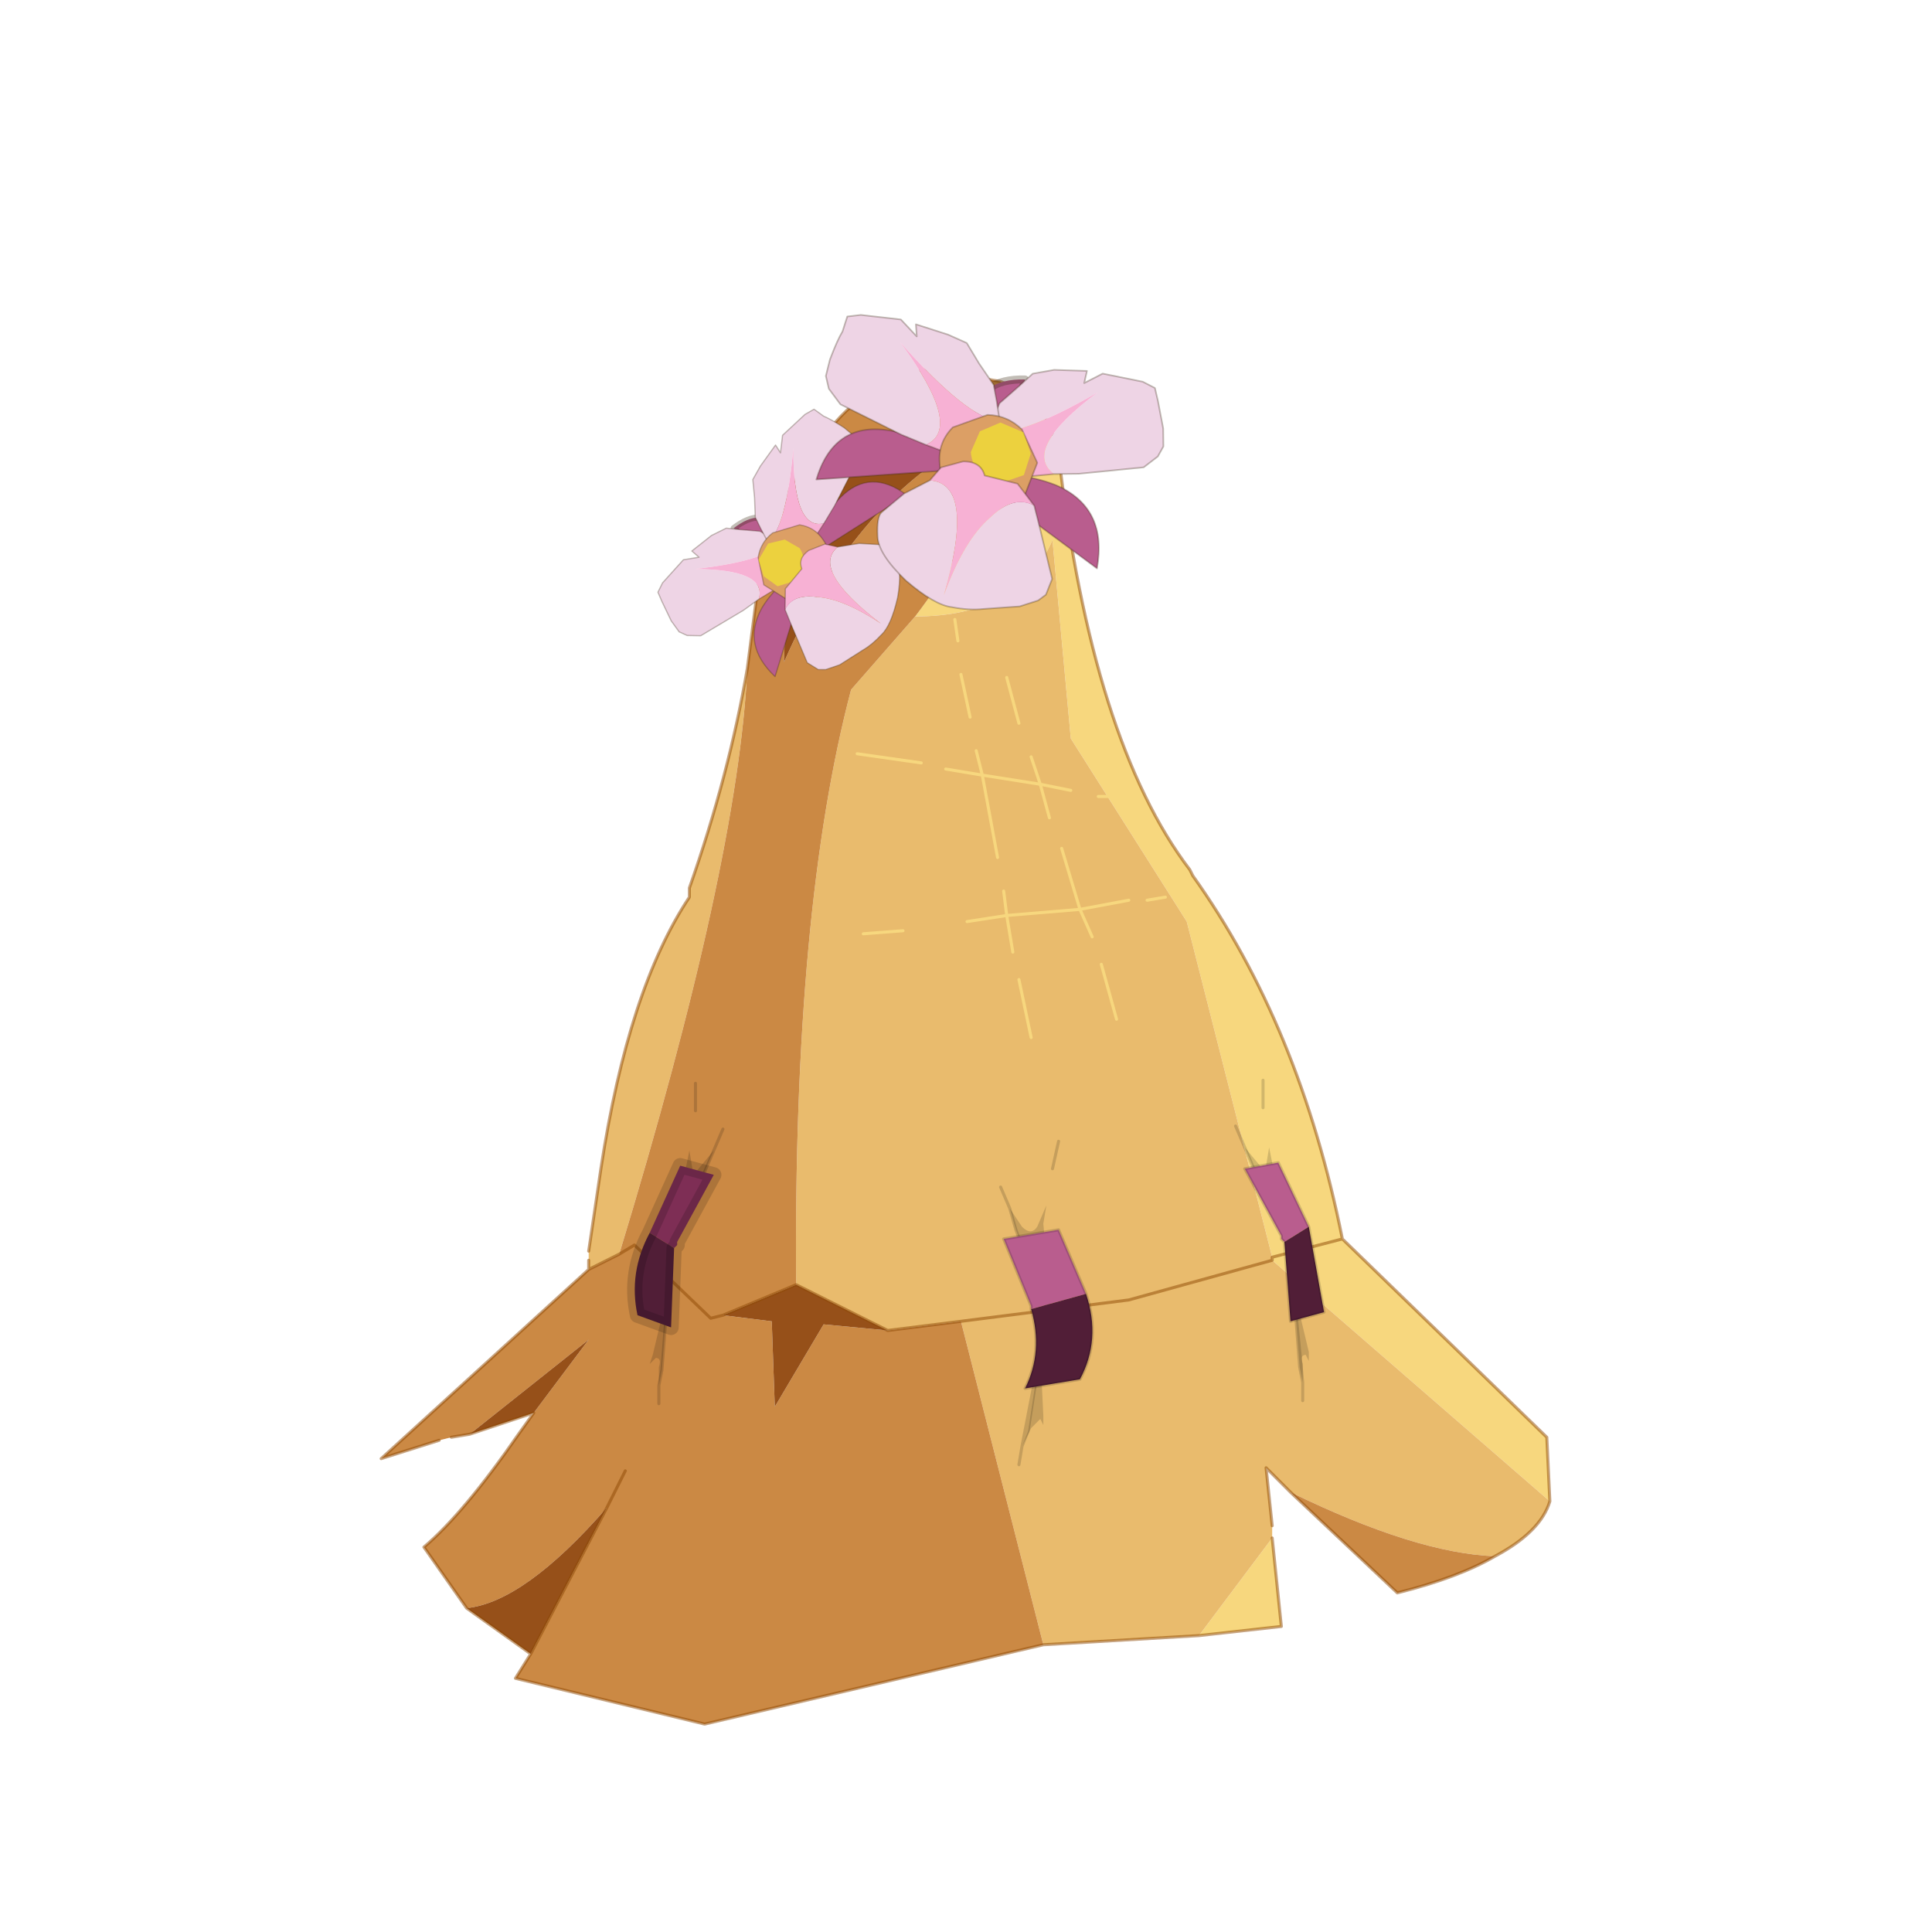 <?xml version="1.0" encoding="UTF-8" standalone="no"?>
<svg xmlns:xlink="http://www.w3.org/1999/xlink" height="440.0px" width="440.0px" xmlns="http://www.w3.org/2000/svg">
  <g transform="matrix(10.0, 0.0, 0.0, 10.0, 0.0, 0.0)">
    <use height="44.0" transform="matrix(0.909, 0.0, 0.0, 0.909, 2.0, 2.0)" width="44.0" xlink:href="#sprite0"/>
  </g>
  <defs>
    <g id="sprite0" transform="matrix(1.0, 0.0, 0.0, 1.0, 0.0, 0.0)">
      <use height="44.0" transform="matrix(1.0, 0.0, 0.0, 1.0, 0.0, 0.0)" width="44.0" xlink:href="#shape0"/>
      <use height="24.85" transform="matrix(1.529, 0.0, 0.0, 1.529, 7.35, 3.0)" width="19.25" xlink:href="#sprite1"/>
    </g>
    <g id="shape0" transform="matrix(1.0, 0.0, 0.0, 1.0, 0.0, 0.0)">
      <path d="M44.0 44.0 L0.0 44.0 0.0 0.0 44.0 0.0 44.0 44.0" fill="#43adca" fill-opacity="0.0" fill-rule="evenodd" stroke="none"/>
    </g>
    <g id="sprite1" transform="matrix(1.0, 0.0, 0.0, 1.0, 0.0, 0.0)">
      <use height="24.85" transform="matrix(1.0, 0.0, 0.0, 1.0, 0.0, 0.0)" width="19.25" xlink:href="#sprite2"/>
    </g>
    <g id="sprite2" transform="matrix(1.0, 0.0, 0.0, 1.0, 9.8, 31.1)">
      <use height="22.2" transform="matrix(1.0, 0.0, 0.0, 1.0, -9.8, -28.45)" width="19.25" xlink:href="#shape1"/>
      <use height="10.65" transform="matrix(-0.393, 0.064, 0.064, 0.393, -1.45, -28.0)" width="10.75" xlink:href="#sprite3"/>
      <use height="6.85" transform="matrix(1.0, 0.0, 0.0, 1.0, -2.0, -24.35)" width="5.05" xlink:href="#shape3"/>
      <use height="10.65" transform="matrix(0.465, -0.239, 0.239, 0.465, -3.65, -28.55)" width="10.75" xlink:href="#sprite3"/>
    </g>
    <g id="shape1" transform="matrix(1.0, 0.0, 0.0, 1.0, 9.8, 28.45)">
      <path d="M0.35 -28.25 Q1.1 -27.95 1.25 -27.2 L1.3 -27.05 Q1.85 -22.35 3.45 -20.25 L3.5 -20.15 Q5.25 -17.7 5.95 -14.2 L9.3 -10.95 9.35 -9.9 4.8 -13.85 4.8 -13.9 3.4 -19.4 1.5 -22.4 1.2 -25.65 Q0.65 -24.4 -1.05 -24.4 0.55 -26.5 0.35 -28.25 M4.8 -9.3 L4.95 -7.85 3.6 -7.7 4.8 -9.3 M5.95 -14.2 L4.8 -13.9 5.95 -14.2" fill="#f7d77e" fill-rule="evenodd" stroke="none"/>
      <path d="M9.35 -9.9 Q9.2 -9.4 8.45 -9.0 7.15 -9.05 5.1 -10.05 L4.7 -10.45 4.8 -9.5 4.8 -9.3 3.6 -7.7 1.05 -7.55 -0.3 -12.85 2.45 -13.2 4.8 -13.85 9.35 -9.9 M-6.4 -13.7 L-6.4 -13.85 -6.4 -14.0 -6.2 -15.35 Q-5.75 -18.3 -4.75 -19.8 L-4.75 -19.95 Q-4.1 -21.8 -3.8 -23.55 -3.95 -20.35 -5.9 -13.95 L-6.4 -13.7 M-1.05 -24.4 Q0.65 -24.4 1.2 -25.65 L1.5 -22.4 3.4 -19.4 4.8 -13.9 4.8 -13.85 2.45 -13.2 -0.3 -12.85 -1.5 -12.7 -3.0 -13.45 Q-3.05 -19.6 -2.1 -23.2 L-1.05 -24.4" fill="#e9bb6d" fill-rule="evenodd" stroke="none"/>
      <path d="M8.45 -9.0 Q7.85 -8.65 6.85 -8.4 L5.1 -10.05 Q7.15 -9.05 8.45 -9.0 M1.05 -7.55 L-4.5 -6.25 -7.6 -7.0 -7.35 -7.4 -6.1 -9.8 -5.8 -10.4 -6.1 -9.8 Q-7.45 -8.25 -8.4 -8.15 L-9.1 -9.15 Q-8.45 -9.7 -7.55 -11.0 L-7.3 -11.35 -6.4 -12.55 -8.35 -11.0 -8.65 -10.95 -8.85 -10.9 -9.8 -10.6 -6.4 -13.7 -5.9 -13.95 -5.65 -14.1 -4.4 -12.9 -4.2 -12.95 -4.4 -12.9 -5.65 -14.1 -5.9 -13.95 Q-3.95 -20.35 -3.8 -23.55 L-3.6 -25.1 -3.1 -26.5 -3.2 -23.65 Q-2.15 -26.05 -0.45 -27.1 L-2.65 -27.2 Q-1.95 -28.25 -0.85 -28.45 L0.35 -28.25 Q0.55 -26.5 -1.05 -24.4 L-2.1 -23.2 Q-3.05 -19.6 -3.0 -13.45 L-4.2 -12.95 -3.4 -12.85 -3.35 -11.45 -2.55 -12.8 -1.5 -12.7 -0.3 -12.85 1.05 -7.55" fill="#cb8944" fill-rule="evenodd" stroke="none"/>
      <path d="M-7.35 -7.4 L-8.4 -8.15 Q-7.45 -8.25 -6.1 -9.8 L-7.35 -7.4 M-7.3 -11.35 L-8.35 -11.0 -6.4 -12.55 -7.3 -11.35 M-3.1 -26.5 L-2.65 -27.2 -0.45 -27.1 Q-2.15 -26.05 -3.2 -23.65 L-3.1 -26.5 M-3.0 -13.45 L-1.5 -12.7 -2.55 -12.8 -3.35 -11.45 -3.4 -12.85 -4.2 -12.95 -3.0 -13.45" fill="#965019" fill-rule="evenodd" stroke="none"/>
      <path d="M0.35 -28.25 Q1.1 -27.95 1.25 -27.2 L1.3 -27.05 Q1.85 -22.35 3.45 -20.25 L3.5 -20.15 Q5.25 -17.7 5.95 -14.2 L9.3 -10.95 9.35 -9.9 Q9.2 -9.4 8.45 -9.0 7.85 -8.65 6.85 -8.4 L5.1 -10.05 4.7 -10.45 4.8 -9.5 M4.8 -9.3 L4.95 -7.85 3.6 -7.7 1.05 -7.55 -4.5 -6.25 -7.6 -7.0 -7.35 -7.4 -8.4 -8.15 -9.1 -9.15 Q-8.45 -9.7 -7.55 -11.0 L-7.3 -11.35 -8.35 -11.0 -8.65 -10.95 M-8.85 -10.9 L-9.8 -10.6 -6.4 -13.7 -6.4 -13.85 M-6.4 -14.0 L-6.2 -15.35 Q-5.75 -18.3 -4.75 -19.8 L-4.75 -19.95 Q-4.1 -21.8 -3.8 -23.55 L-3.6 -25.1 -3.1 -26.5 -2.65 -27.2 Q-1.95 -28.25 -0.85 -28.45 L0.35 -28.25 M4.8 -13.9 L5.95 -14.2 M4.8 -13.85 L4.8 -13.9 M-0.3 -12.85 L2.45 -13.2 4.8 -13.85 M-3.0 -13.45 L-1.5 -12.7 -0.3 -12.85 M-5.9 -13.95 L-6.4 -13.7 M-4.2 -12.95 L-4.4 -12.9 -5.65 -14.1 -5.9 -13.95 M-3.0 -13.45 L-4.2 -12.95 M-6.1 -9.8 L-5.8 -10.4 M-7.35 -7.4 L-6.1 -9.8" fill="none" stroke="#8d4803" stroke-linecap="round" stroke-linejoin="round" stroke-opacity="0.502" stroke-width="0.05"/>
      <path d="M5.15 -13.4 L5.25 -12.1 5.3 -11.85 5.3 -12.15 Q5.25 -12.3 5.35 -12.3 L5.4 -12.2 5.4 -12.35 5.15 -13.4" fill="#000000" fill-opacity="0.153" fill-rule="evenodd" stroke="none"/>
      <path d="M5.3 -11.85 L5.3 -11.55 M5.15 -13.4 L5.25 -12.1 5.3 -11.85 Z" fill="none" stroke="#000000" stroke-linecap="round" stroke-linejoin="round" stroke-opacity="0.153" stroke-width="0.05"/>
      <path d="M5.25 -13.75 L4.8 -15.45 4.75 -15.7 4.7 -15.4 Q4.7 -15.25 4.6 -15.4 L4.35 -15.7 4.5 -15.35 5.25 -13.75" fill="#000000" fill-opacity="0.153" fill-rule="evenodd" stroke="none"/>
      <path d="M4.65 -16.35 L4.65 -16.8 M4.35 -15.7 L4.2 -16.05 M4.35 -15.7 L4.5 -15.35 5.25 -13.75" fill="none" stroke="#000000" stroke-linecap="round" stroke-linejoin="round" stroke-opacity="0.153" stroke-width="0.05"/>
      <path d="M5.0 -14.15 L5.4 -14.4 4.9 -15.45 4.35 -15.35 4.95 -14.25 4.95 -14.2 5.0 -14.15" fill="#b95d8e" fill-rule="evenodd" stroke="none"/>
      <path d="M5.0 -14.15 L5.1 -12.85 5.65 -13.0 5.4 -14.4 5.0 -14.15" fill="#511e37" fill-rule="evenodd" stroke="none"/>
      <path d="M5.4 -14.4 L5.65 -13.0 5.1 -12.85 5.0 -14.15 M5.4 -14.4 L4.9 -15.45 4.35 -15.35 4.95 -14.25 4.95 -14.2 5.0 -14.15" fill="none" stroke="#000000" stroke-linecap="round" stroke-linejoin="round" stroke-opacity="0.153" stroke-width="0.05"/>
      <path d="M1.0 -12.35 L0.8 -11.05 0.7 -10.8 0.85 -11.1 1.0 -11.25 1.05 -11.15 1.05 -11.3 1.0 -12.35" fill="#000000" fill-opacity="0.153" fill-rule="evenodd" stroke="none"/>
      <path d="M0.7 -10.8 L0.65 -10.5 M1.0 -12.35 L0.8 -11.05 0.7 -10.8 Z" fill="none" stroke="#000000" stroke-linecap="round" stroke-linejoin="round" stroke-opacity="0.153" stroke-width="0.05"/>
      <path d="M1.2 -12.75 L1.05 -14.45 1.1 -14.75 0.95 -14.4 Q0.85 -14.25 0.7 -14.4 L0.5 -14.7 0.6 -14.35 1.2 -12.75" fill="#000000" fill-opacity="0.153" fill-rule="evenodd" stroke="none"/>
      <path d="M1.2 -15.35 L1.3 -15.8 M0.5 -14.7 L0.35 -15.05 M0.5 -14.7 L0.6 -14.35 1.2 -12.75" fill="none" stroke="#000000" stroke-linecap="round" stroke-linejoin="round" stroke-opacity="0.153" stroke-width="0.05"/>
      <path d="M0.85 -13.05 L1.75 -13.3 1.3 -14.35 0.4 -14.2 0.85 -13.1 0.85 -13.05" fill="#b95d8e" fill-rule="evenodd" stroke="none"/>
      <path d="M1.75 -13.3 L0.85 -13.05 Q1.05 -12.35 0.75 -11.75 L1.65 -11.9 Q2.0 -12.55 1.75 -13.3" fill="#511e37" fill-rule="evenodd" stroke="none"/>
      <path d="M0.85 -13.05 L0.85 -13.1 0.4 -14.2 1.3 -14.35 1.75 -13.3 Q2.0 -12.55 1.65 -11.9 L0.75 -11.75 Q1.05 -12.35 0.85 -13.05 Z" fill="none" stroke="#000000" stroke-linecap="round" stroke-linejoin="round" stroke-opacity="0.153" stroke-width="0.05"/>
      <path d="M-5.1 -13.35 L-5.35 -12.3 -5.4 -12.15 -5.3 -12.25 Q-5.2 -12.25 -5.25 -12.1 L-5.25 -11.8 -5.2 -12.05 -5.1 -13.35" fill="#000000" fill-opacity="0.153" fill-rule="evenodd" stroke="none"/>
      <path d="M-5.25 -11.8 L-5.25 -11.5 M-5.25 -11.8 L-5.2 -12.05 -5.1 -13.35" fill="none" stroke="#000000" stroke-linecap="round" stroke-linejoin="round" stroke-opacity="0.153" stroke-width="0.05"/>
      <path d="M-4.35 -15.65 L-4.6 -15.35 Q-4.7 -15.2 -4.7 -15.35 L-4.75 -15.65 -4.8 -15.4 -5.25 -13.7 -4.5 -15.3 -4.35 -15.65" fill="#000000" fill-opacity="0.153" fill-rule="evenodd" stroke="none"/>
      <path d="M-4.2 -16.0 L-4.35 -15.65 M-5.25 -13.7 L-4.5 -15.3 -4.35 -15.65 M-4.65 -16.3 L-4.65 -16.75" fill="none" stroke="#000000" stroke-linecap="round" stroke-linejoin="round" stroke-opacity="0.153" stroke-width="0.05"/>
      <path d="M-5.0 -14.05 L-4.95 -14.1 -4.95 -14.15 -4.35 -15.25 -4.9 -15.4 -5.4 -14.3 -5.0 -14.05" fill="#7e2e55" fill-rule="evenodd" stroke="none"/>
      <path d="M-5.0 -14.05 L-5.4 -14.3 Q-5.75 -13.65 -5.6 -12.95 L-5.05 -12.75 -5.0 -14.05" fill="#511e37" fill-rule="evenodd" stroke="none"/>
      <path d="M-5.4 -14.3 L-4.9 -15.4 -4.35 -15.25 -4.95 -14.15 -4.95 -14.1 -5.0 -14.05 M-5.4 -14.3 Q-5.75 -13.65 -5.6 -12.95 L-5.05 -12.75 -5.0 -14.05" fill="none" stroke="#000000" stroke-linecap="round" stroke-linejoin="round" stroke-opacity="0.153" stroke-width="0.25"/>
    </g>
    <g id="sprite3" transform="matrix(1.0, 0.0, 0.0, 1.0, 0.0, 0.0)">
      <use height="10.65" transform="matrix(1.0, 0.0, 0.0, 1.0, 0.0, 0.0)" width="10.75" xlink:href="#shape2"/>
    </g>
    <g id="shape2" transform="matrix(1.0, 0.0, 0.0, 1.0, 0.0, 0.0)">
      <path d="M5.15 6.65 Q5.1 5.3 5.4 4.65 5.95 3.6 7.25 4.3 L5.1 6.8 5.15 6.65" fill="#b95d8e" fill-rule="evenodd" stroke="none"/>
      <path d="M5.15 6.65 Q5.1 5.3 5.4 4.65 5.95 3.6 7.25 4.3 L5.1 6.8 5.15 6.65 Z" fill="none" stroke="#382510" stroke-linecap="round" stroke-linejoin="round" stroke-opacity="0.302" stroke-width="0.25"/>
      <path d="M4.45 6.15 Q5.95 6.9 6.65 7.75 7.7 9.1 6.55 10.6 L4.3 6.05 4.45 6.15" fill="#b95d8e" fill-rule="evenodd" stroke="none"/>
      <path d="M4.45 6.15 Q5.95 6.9 6.65 7.75 7.7 9.1 6.55 10.6 L4.3 6.05 4.45 6.15 Z" fill="none" stroke="#382510" stroke-linecap="round" stroke-linejoin="round" stroke-opacity="0.302" stroke-width="0.05"/>
      <path d="M4.45 5.85 L4.55 6.05 0.0 4.1 Q1.3 2.75 2.7 3.75 3.55 4.35 4.45 5.85" fill="#b95d8e" fill-rule="evenodd" stroke="none"/>
      <path d="M4.45 5.85 Q3.55 4.35 2.7 3.75 1.3 2.75 0.0 4.1 L4.55 6.05 4.45 5.85 Z" fill="none" stroke="#382510" stroke-linecap="round" stroke-linejoin="round" stroke-opacity="0.302" stroke-width="0.05"/>
      <path d="M5.45 5.2 L5.9 4.85 6.2 4.6 7.0 4.4 7.55 4.25 8.2 4.45 9.1 4.95 8.85 5.25 9.5 5.25 10.5 6.05 10.75 6.4 10.65 6.8 10.4 7.65 10.15 8.15 9.85 8.35 9.3 8.45 7.4 7.7 6.7 7.35 Q6.15 6.2 9.1 5.7 6.15 5.85 5.45 5.2" fill="#eed4e5" fill-rule="evenodd" stroke="none"/>
      <path d="M6.7 7.35 L5.95 7.05 5.35 5.4 5.45 5.2 Q6.15 5.85 9.1 5.7 6.15 6.2 6.7 7.35" fill="#f7b1d4" fill-rule="evenodd" stroke="none"/>
      <path d="M5.45 5.2 L5.9 4.85 6.2 4.6 7.0 4.4 7.55 4.25 8.2 4.45 9.1 4.95 8.85 5.25 9.5 5.25 10.5 6.05 10.75 6.4 10.65 6.8 10.4 7.65 10.15 8.15 9.85 8.35 9.3 8.45 7.4 7.7 6.7 7.35 5.95 7.05 5.35 5.4 5.45 5.2 Z" fill="none" stroke="#382510" stroke-linecap="round" stroke-linejoin="round" stroke-opacity="0.302" stroke-width="0.05"/>
      <path d="M5.95 5.1 Q5.1 4.6 4.3 1.45 4.85 4.8 3.55 4.7 L3.0 4.05 1.75 2.35 1.65 1.75 1.75 1.35 2.1 0.95 Q2.6 0.5 2.85 0.35 L3.2 0.0 3.6 0.15 4.65 0.85 4.85 1.55 5.0 1.2 5.75 1.95 6.15 2.45 6.2 3.2 6.3 4.0 6.15 4.5 5.95 5.1" fill="#eed4e5" fill-rule="evenodd" stroke="none"/>
      <path d="M5.95 5.1 L5.95 5.15 5.8 5.25 4.05 5.25 3.55 4.7 Q4.85 4.8 4.3 1.45 5.1 4.6 5.95 5.1" fill="#f7b1d4" fill-rule="evenodd" stroke="none"/>
      <path d="M3.55 4.7 L4.05 5.25 5.8 5.25 5.95 5.15 5.95 5.1 M3.55 4.7 L3.0 4.05 1.75 2.35 1.65 1.75 1.75 1.35 2.1 0.95 Q2.6 0.5 2.85 0.35 L3.2 0.0 3.6 0.15 4.65 0.85 4.85 1.55 5.0 1.2 5.75 1.95 6.15 2.45 6.2 3.2 6.3 4.0 6.15 4.5 5.95 5.1" fill="none" stroke="#382510" stroke-linecap="round" stroke-linejoin="round" stroke-opacity="0.302" stroke-width="0.05"/>
      <path d="M5.7 4.75 Q6.25 5.05 6.45 5.65 L6.4 6.8 5.5 7.6 4.35 7.5 Q3.8 7.2 3.6 6.55 3.4 5.95 3.7 5.35 3.95 4.8 4.55 4.6 L5.7 4.75" fill="#dc9f65" fill-rule="evenodd" stroke="none"/>
      <path d="M5.7 4.75 L4.55 4.6 Q3.95 4.8 3.7 5.35 3.4 5.95 3.6 6.55 3.8 7.2 4.35 7.5 L5.5 7.6 6.4 6.8 6.45 5.65 Q6.25 5.05 5.7 4.75 Z" fill="none" stroke="#382510" stroke-linecap="round" stroke-linejoin="round" stroke-opacity="0.302" stroke-width="0.05"/>
      <path d="M5.95 5.15 L6.45 5.75 6.35 6.45 5.85 6.95 5.15 6.85 4.65 6.3 Q4.55 5.9 4.7 5.55 L5.25 5.1 5.95 5.15" fill="#f7f720" fill-opacity="0.561" fill-rule="evenodd" stroke="none"/>
      <path d="M5.7 7.95 L5.55 8.6 5.15 10.25 4.75 10.6 4.45 10.65 3.85 10.55 2.8 10.1 Q2.4 9.95 1.95 9.6 1.5 9.3 1.05 8.2 0.65 7.05 0.9 6.55 1.15 6.0 1.35 5.95 L2.25 5.75 3.15 5.75 Q4.4 6.5 1.9 9.15 3.25 7.9 4.3 7.65 5.3 7.35 5.7 7.95" fill="#eed4e5" fill-rule="evenodd" stroke="none"/>
      <path d="M5.7 7.95 Q5.3 7.35 4.3 7.65 3.25 7.9 1.9 9.15 4.4 6.5 3.15 5.75 L3.65 5.55 4.35 5.7 Q4.85 5.95 4.75 6.4 L5.55 7.1 5.7 7.95" fill="#f7b1d4" fill-rule="evenodd" stroke="none"/>
      <path d="M3.15 5.75 L2.25 5.75 1.35 5.95 Q1.15 6.0 0.9 6.55 0.65 7.05 1.05 8.2 1.5 9.3 1.95 9.6 2.4 9.95 2.8 10.1 L3.85 10.55 4.45 10.65 4.75 10.6 5.15 10.25 5.55 8.6 5.7 7.95 M3.15 5.75 L3.65 5.55 4.35 5.7 Q4.85 5.95 4.75 6.4 L5.55 7.1 5.7 7.95" fill="none" stroke="#382510" stroke-linecap="round" stroke-linejoin="round" stroke-opacity="0.302" stroke-width="0.05"/>
    </g>
    <g id="shape3" transform="matrix(1.0, 0.0, 0.0, 1.0, 2.0, 24.35)">
      <path d="M-0.3 -23.45 L-0.15 -22.75 M-0.05 -22.2 L0.05 -21.8 -0.55 -21.9 M-0.4 -24.35 L-0.35 -24.0 M-0.95 -22.0 L-2.0 -22.15 M0.05 -21.8 L0.3 -20.45 M-1.25 -19.25 L-1.9 -19.2 M0.45 -23.4 L0.65 -22.65 M1.5 -21.55 L1.0 -21.65 0.85 -22.1 M2.2 -21.45 L1.95 -21.45 M0.4 -19.9 L0.45 -19.5 -0.2 -19.4 M2.45 -19.75 L1.65 -19.6 1.35 -20.6 M0.55 -18.9 L0.45 -19.5 1.65 -19.6 1.85 -19.15 M3.05 -19.8 L2.75 -19.75 M0.05 -21.8 L1.0 -21.65 1.15 -21.1 M2.0 -18.7 L2.25 -17.8 M0.65 -18.45 L0.85 -17.5" fill="none" stroke="#f7d77e" stroke-linecap="round" stroke-linejoin="round" stroke-width="0.05"/>
    </g>
  </defs>
</svg>
